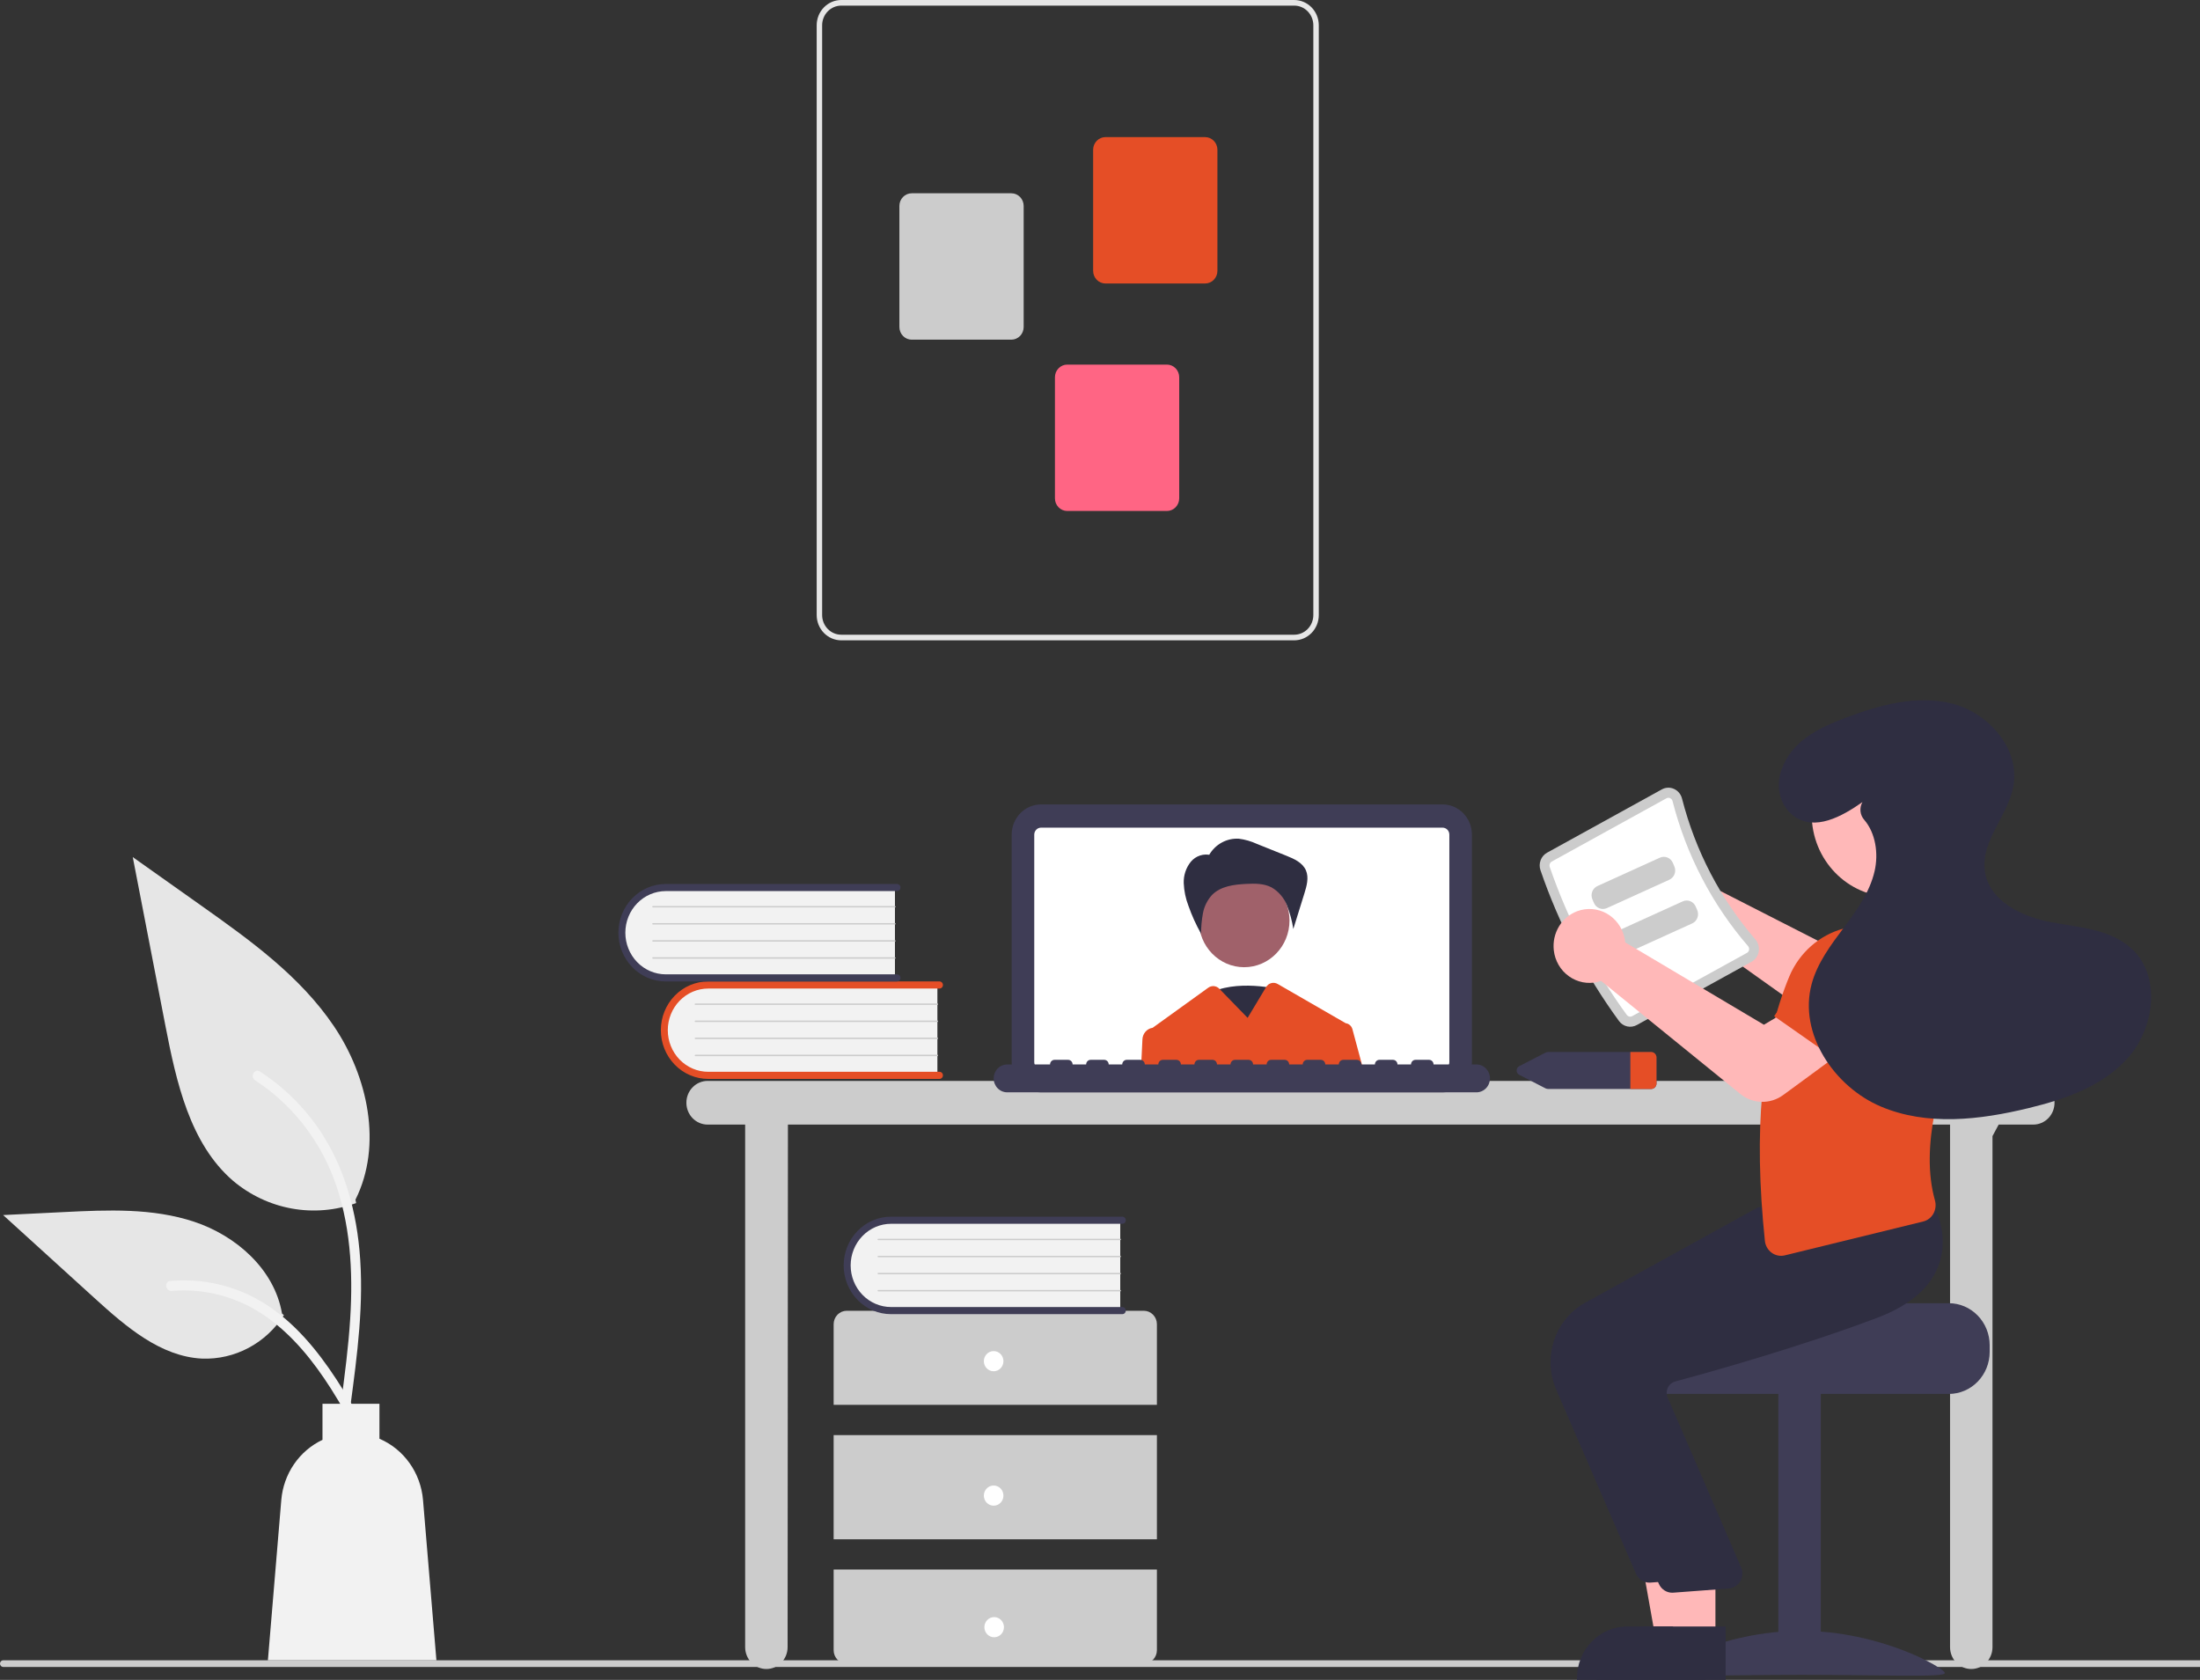 <svg width="960" height="733" viewBox="0 0 960 733" fill="none" xmlns="http://www.w3.org/2000/svg">
<rect x="0" y="0" width="960" height="733" fill="#333333" stroke="none"/>
<g clip-path="url(#clip0_24_242)">
<path d="M984.575 727.379H1.425C1.047 727.379 0.685 727.224 0.417 726.949C0.15 726.674 0 726.301 0 725.912C0 725.523 0.15 725.15 0.417 724.875C0.685 724.6 1.047 724.446 1.425 724.446H984.575C984.953 724.446 985.315 724.6 985.583 724.875C985.85 725.15 986 725.523 986 725.912C986 726.301 985.85 726.674 985.583 726.949C985.315 727.224 984.953 727.379 984.575 727.379Z" fill="#CCCCCC"/>
<path d="M887.264 471.643H308.772C306.316 471.643 303.96 472.647 302.223 474.434C300.487 476.222 299.511 478.646 299.511 481.174C299.511 483.702 300.487 486.126 302.223 487.914C303.96 489.701 306.316 490.705 308.772 490.705H325.158V718.724C325.158 721.252 326.134 723.677 327.871 725.464C329.608 727.252 331.963 728.256 334.42 728.256C336.876 728.256 339.232 727.252 340.969 725.464C342.705 723.677 343.681 721.252 343.681 718.724L343.822 490.705H850.93V718.724C850.93 721.252 851.906 723.677 853.642 725.464C855.379 727.252 857.735 728.256 860.191 728.256C862.648 728.256 865.003 727.252 866.74 725.464C868.477 723.677 869.453 721.252 869.453 718.724V495.731L872.147 490.705H887.264C889.72 490.705 892.076 489.701 893.812 487.914C895.549 486.126 896.525 483.702 896.525 481.174C896.525 478.646 895.549 476.222 893.812 474.434C892.076 472.647 889.72 471.643 887.264 471.643Z" fill="#CCCCCC"/>
<path d="M629.493 476.631H454.261C450.868 476.627 447.615 475.238 445.216 472.769C442.817 470.3 441.467 466.952 441.464 463.46V364.174C441.467 360.682 442.817 357.335 445.216 354.865C447.615 352.396 450.868 351.007 454.261 351.004H629.493C632.886 351.007 636.139 352.396 638.538 354.865C640.937 357.335 642.287 360.682 642.29 364.174V463.46C642.287 466.952 640.937 470.3 638.538 472.769C636.139 475.238 632.886 476.627 629.493 476.631Z" fill="#3F3D56"/>
<path d="M629.492 361.14H454.262C453.48 361.142 452.731 361.462 452.178 362.031C451.626 362.6 451.315 363.371 451.313 364.175V463.463C451.315 464.267 451.626 465.038 452.179 465.607C452.731 466.176 453.48 466.496 454.262 466.498H629.492C630.273 466.496 631.023 466.176 631.575 465.607C632.128 465.038 632.439 464.267 632.441 463.463V364.175C632.439 363.371 632.128 362.6 631.575 362.031C631.023 361.462 630.273 361.142 629.492 361.14Z" fill="white"/>
<path d="M556.822 431.435C556.822 431.435 535.845 426.46 524.308 435.58C512.77 444.7 538.992 465.428 538.992 465.428L556.822 431.435Z" fill="#2F2E41"/>
<path d="M542.904 422.035C553.832 422.035 562.691 412.918 562.691 401.672C562.691 390.426 553.832 381.309 542.904 381.309C531.976 381.309 523.117 390.426 523.117 401.672C523.117 412.918 531.976 422.035 542.904 422.035Z" fill="#A0616A"/>
<path d="M527.604 373.087C528.923 370.782 530.836 368.897 533.131 367.641C535.425 366.384 538.013 365.805 540.608 365.966C543.322 366.317 545.97 367.08 548.466 368.23L561.402 373.423C564.749 374.767 568.415 376.413 569.867 379.794C571.215 382.933 570.209 386.558 569.191 389.826L564.352 405.36C563.816 401.844 562.896 398.402 561.609 395.099C560.302 391.773 557.939 389.001 554.906 387.233C551.546 385.459 547.586 385.496 543.814 385.683C538.472 385.947 532.664 386.647 528.868 390.524C526.853 392.727 525.488 395.472 524.929 398.442C524.38 401.396 524.103 404.396 524.103 407.404C521.913 403.528 520.067 399.457 518.59 395.24C517.375 392.099 516.682 388.77 516.541 385.393C516.414 381.987 517.513 378.652 519.626 376.028C520.698 374.745 522.098 373.796 523.666 373.288C525.235 372.78 526.91 372.733 528.503 373.152L527.604 373.087Z" fill="#2F2E41"/>
<path d="M590.151 449.092C589.965 448.405 589.586 447.789 589.061 447.322C588.537 446.855 587.89 446.558 587.202 446.468C587.156 446.435 587.109 446.406 587.059 446.38L557.52 429.343C556.676 428.857 555.683 428.724 554.747 428.972C553.81 429.22 553.003 429.83 552.493 430.675L544.414 444.136L532.245 431.613L532.052 431.414C531.427 430.772 530.603 430.376 529.723 430.297C528.843 430.218 527.965 430.46 527.241 430.981L502.964 448.477C502.922 448.477 502.879 448.491 502.836 448.491C501.674 448.691 500.613 449.292 499.828 450.196C499.043 451.099 498.581 452.252 498.518 453.462L497.892 466.498H594.839L590.151 449.092Z" fill="#E54E26"/>
<path d="M644.259 464.473H625.555C625.555 463.936 625.347 463.42 624.978 463.04C624.609 462.66 624.108 462.447 623.586 462.447H617.679C617.157 462.447 616.656 462.66 616.287 463.04C615.918 463.42 615.71 463.936 615.71 464.473H609.804C609.804 463.936 609.596 463.42 609.227 463.04C608.858 462.66 608.357 462.447 607.835 462.447H601.928C601.406 462.447 600.905 462.66 600.536 463.04C600.167 463.42 599.959 463.936 599.959 464.473H594.053C594.053 463.936 593.845 463.42 593.476 463.04C593.107 462.66 592.606 462.447 592.084 462.447H586.177C585.655 462.447 585.154 462.66 584.785 463.04C584.416 463.42 584.208 463.936 584.208 464.473H578.301C578.301 463.936 578.094 463.42 577.725 463.04C577.356 462.66 576.855 462.447 576.333 462.447H570.426C569.904 462.447 569.403 462.66 569.034 463.04C568.665 463.42 568.457 463.936 568.457 464.473H562.55C562.55 463.936 562.343 463.42 561.974 463.04C561.604 462.66 561.104 462.447 560.581 462.447H554.675C554.153 462.447 553.652 462.66 553.283 463.04C552.913 463.42 552.706 463.936 552.706 464.473H546.799C546.799 463.936 546.592 463.42 546.223 463.04C545.853 462.66 545.353 462.447 544.83 462.447H538.924C538.401 462.447 537.901 462.66 537.532 463.04C537.162 463.42 536.955 463.936 536.955 464.473H531.048C531.048 463.936 530.841 463.42 530.471 463.04C530.102 462.66 529.601 462.447 529.079 462.447H523.173C522.65 462.447 522.15 462.66 521.78 463.04C521.411 463.42 521.204 463.936 521.204 464.473H515.297C515.297 463.936 515.09 463.42 514.72 463.04C514.351 462.66 513.85 462.447 513.328 462.447H507.421C506.899 462.447 506.398 462.66 506.029 463.04C505.66 463.42 505.453 463.936 505.453 464.473H499.546C499.546 463.936 499.338 463.42 498.969 463.04C498.6 462.66 498.099 462.447 497.577 462.447H491.67C491.148 462.447 490.647 462.66 490.278 463.04C489.909 463.42 489.701 463.936 489.701 464.473H483.795C483.795 463.936 483.587 463.42 483.218 463.04C482.849 462.66 482.348 462.447 481.826 462.447H475.919C475.397 462.447 474.896 462.66 474.527 463.04C474.158 463.42 473.95 463.936 473.95 464.473H468.044C468.044 463.936 467.836 463.42 467.467 463.04C467.098 462.66 466.597 462.447 466.075 462.447H460.168C459.646 462.447 459.145 462.66 458.776 463.04C458.407 463.42 458.199 463.936 458.199 464.473H439.495C437.93 464.476 436.43 465.117 435.324 466.257C434.218 467.397 433.597 468.941 433.597 470.552C433.597 472.163 434.218 473.707 435.324 474.847C436.43 475.987 437.93 476.628 439.495 476.631H644.259C645.826 476.631 647.328 475.99 648.436 474.85C649.544 473.71 650.166 472.164 650.166 470.552C650.166 468.94 649.544 467.394 648.436 466.254C647.328 465.114 645.826 464.473 644.259 464.473Z" fill="#3F3D56"/>
<path d="M409.046 429.172V469.535H310.785C308.152 469.629 305.528 469.177 303.069 468.205C300.61 467.233 298.366 465.762 296.471 463.879C294.576 461.995 293.069 459.739 292.04 457.243C291.011 454.748 290.48 452.065 290.48 449.354C290.48 446.643 291.011 443.959 292.04 441.464C293.069 438.968 294.576 436.712 296.471 434.828C298.366 432.945 300.61 431.474 303.069 430.502C305.528 429.53 308.152 429.078 310.785 429.172H409.046Z" fill="#F2F2F2"/>
<path d="M411.46 469.224C411.46 469.636 411.301 470.031 411.018 470.322C410.735 470.613 410.351 470.777 409.951 470.777H309.035C303.554 470.777 298.297 468.536 294.422 464.548C290.546 460.559 288.369 455.149 288.369 449.509C288.369 443.868 290.546 438.459 294.422 434.47C298.297 430.482 303.554 428.241 309.035 428.241H409.951C410.351 428.241 410.735 428.404 411.018 428.695C411.301 428.987 411.46 429.381 411.46 429.793C411.46 430.205 411.301 430.6 411.018 430.891C410.735 431.182 410.351 431.346 409.951 431.346H309.035C304.357 431.35 299.872 433.265 296.565 436.671C293.259 440.077 291.401 444.694 291.401 449.509C291.401 454.323 293.259 458.941 296.565 462.346C299.872 465.752 304.357 467.668 309.035 467.672H409.951C410.351 467.672 410.735 467.836 411.018 468.127C411.3 468.418 411.46 468.813 411.46 469.224Z" fill="#E54E26"/>
<path d="M409.046 438.487H303.453C303.414 438.487 303.374 438.479 303.337 438.464C303.3 438.448 303.267 438.425 303.239 438.396C303.211 438.368 303.188 438.333 303.173 438.295C303.158 438.258 303.15 438.217 303.15 438.176C303.15 438.135 303.158 438.095 303.173 438.057C303.188 438.019 303.211 437.985 303.239 437.956C303.267 437.927 303.3 437.904 303.337 437.889C303.374 437.873 303.414 437.865 303.453 437.866H409.046C409.126 437.866 409.202 437.899 409.258 437.957C409.314 438.015 409.346 438.094 409.346 438.176C409.346 438.258 409.314 438.337 409.258 438.395C409.202 438.453 409.126 438.486 409.046 438.487Z" fill="#CCCCCC"/>
<path d="M409.046 445.938H303.453C303.414 445.939 303.374 445.931 303.337 445.915C303.3 445.9 303.267 445.877 303.239 445.848C303.211 445.819 303.188 445.785 303.173 445.747C303.158 445.709 303.15 445.669 303.15 445.628C303.15 445.587 303.158 445.546 303.173 445.508C303.188 445.471 303.211 445.436 303.239 445.407C303.267 445.379 303.3 445.356 303.337 445.34C303.374 445.325 303.414 445.317 303.453 445.317H409.046C409.126 445.318 409.202 445.351 409.258 445.409C409.314 445.467 409.346 445.546 409.346 445.628C409.346 445.71 409.314 445.788 409.258 445.847C409.202 445.905 409.126 445.938 409.046 445.938Z" fill="#CCCCCC"/>
<path d="M409.046 453.39H303.453C303.414 453.39 303.374 453.382 303.337 453.367C303.3 453.351 303.267 453.329 303.239 453.3C303.211 453.271 303.188 453.236 303.173 453.199C303.158 453.161 303.15 453.12 303.15 453.079C303.15 453.038 303.158 452.998 303.173 452.96C303.188 452.922 303.211 452.888 303.239 452.859C303.267 452.83 303.3 452.807 303.337 452.792C303.374 452.776 303.414 452.769 303.453 452.769H409.046C409.126 452.769 409.202 452.802 409.258 452.861C409.314 452.919 409.346 452.997 409.346 453.079C409.346 453.161 409.314 453.24 409.258 453.298C409.202 453.356 409.126 453.389 409.046 453.39Z" fill="#CCCCCC"/>
<path d="M409.046 460.841H303.453C303.414 460.842 303.374 460.834 303.337 460.818C303.3 460.803 303.267 460.78 303.239 460.751C303.211 460.722 303.188 460.688 303.173 460.65C303.158 460.612 303.15 460.572 303.15 460.531C303.15 460.49 303.158 460.449 303.173 460.412C303.188 460.374 303.211 460.339 303.239 460.311C303.267 460.282 303.3 460.259 303.337 460.243C303.374 460.228 303.414 460.22 303.453 460.22H409.046C409.126 460.221 409.202 460.254 409.258 460.312C409.314 460.37 409.346 460.449 409.346 460.531C409.346 460.613 409.314 460.691 409.258 460.75C409.202 460.808 409.126 460.841 409.046 460.841Z" fill="#CCCCCC"/>
<path d="M390.523 386.648V427.01H292.262C289.629 427.105 287.005 426.652 284.546 425.681C282.087 424.709 279.843 423.238 277.948 421.354C276.053 419.471 274.546 417.214 273.517 414.719C272.488 412.223 271.958 409.54 271.958 406.829C271.958 404.118 272.488 401.435 273.517 398.939C274.546 396.444 276.053 394.187 277.948 392.304C279.843 390.421 282.087 388.949 284.546 387.977C287.005 387.006 289.629 386.553 292.262 386.648H390.523Z" fill="#F2F2F2"/>
<path d="M392.937 426.7C392.937 427.112 392.778 427.506 392.495 427.797C392.212 428.089 391.828 428.252 391.428 428.252H290.512C287.798 428.252 285.11 427.702 282.603 426.633C280.096 425.565 277.818 423.998 275.899 422.023C273.98 420.048 272.457 417.704 271.419 415.123C270.38 412.543 269.846 409.777 269.846 406.984C269.846 404.191 270.38 401.426 271.419 398.845C272.457 396.265 273.98 393.92 275.899 391.946C277.818 389.971 280.096 388.404 282.603 387.335C285.11 386.266 287.798 385.716 290.512 385.716H391.428C391.828 385.716 392.212 385.88 392.495 386.171C392.778 386.462 392.937 386.857 392.937 387.269C392.937 387.68 392.778 388.075 392.495 388.366C392.212 388.658 391.828 388.821 391.428 388.821H290.512C285.834 388.825 281.349 390.741 278.042 394.147C274.736 397.553 272.878 402.17 272.878 406.984C272.878 411.799 274.736 416.416 278.042 419.822C281.349 423.228 285.834 425.143 290.512 425.147H391.428C391.828 425.148 392.212 425.311 392.495 425.602C392.778 425.893 392.937 426.288 392.937 426.7Z" fill="#3F3D56"/>
<path d="M390.523 395.962H284.93C284.89 395.962 284.851 395.955 284.814 395.939C284.777 395.924 284.744 395.901 284.716 395.872C284.687 395.843 284.665 395.809 284.65 395.771C284.634 395.733 284.626 395.693 284.626 395.652C284.626 395.611 284.634 395.57 284.65 395.532C284.665 395.495 284.687 395.46 284.716 395.431C284.744 395.403 284.777 395.38 284.814 395.364C284.851 395.349 284.89 395.341 284.93 395.341H390.523C390.603 395.342 390.679 395.375 390.735 395.433C390.791 395.491 390.823 395.57 390.823 395.652C390.823 395.734 390.791 395.812 390.735 395.87C390.679 395.929 390.603 395.962 390.523 395.962Z" fill="#CCCCCC"/>
<path d="M390.523 403.414H284.93C284.89 403.414 284.851 403.406 284.814 403.391C284.777 403.375 284.744 403.352 284.716 403.324C284.687 403.295 284.665 403.26 284.65 403.223C284.634 403.185 284.626 403.144 284.626 403.103C284.626 403.062 284.634 403.022 284.65 402.984C284.665 402.946 284.687 402.912 284.716 402.883C284.744 402.854 284.777 402.831 284.814 402.816C284.851 402.8 284.89 402.793 284.93 402.793H390.523C390.603 402.793 390.679 402.826 390.735 402.884C390.791 402.943 390.823 403.021 390.823 403.103C390.823 403.185 390.791 403.264 390.735 403.322C390.679 403.38 390.603 403.413 390.523 403.414Z" fill="#CCCCCC"/>
<path d="M390.523 410.865H284.93C284.89 410.866 284.851 410.858 284.814 410.842C284.777 410.827 284.744 410.804 284.716 410.775C284.687 410.746 284.665 410.712 284.65 410.674C284.634 410.636 284.626 410.596 284.626 410.555C284.626 410.514 284.634 410.473 284.65 410.436C284.665 410.398 284.687 410.363 284.716 410.335C284.744 410.306 284.777 410.283 284.814 410.267C284.851 410.252 284.89 410.244 284.93 410.244H390.523C390.603 410.245 390.679 410.278 390.735 410.336C390.791 410.394 390.823 410.473 390.823 410.555C390.823 410.637 390.791 410.715 390.735 410.774C390.679 410.832 390.603 410.865 390.523 410.865Z" fill="#CCCCCC"/>
<path d="M390.523 418.317H284.93C284.89 418.317 284.851 418.309 284.814 418.294C284.777 418.278 284.744 418.256 284.716 418.227C284.687 418.198 284.665 418.163 284.65 418.126C284.634 418.088 284.626 418.047 284.626 418.006C284.626 417.965 284.634 417.925 284.65 417.887C284.665 417.849 284.687 417.815 284.716 417.786C284.744 417.757 284.777 417.734 284.814 417.719C284.851 417.703 284.89 417.696 284.93 417.696H390.523C390.603 417.696 390.679 417.729 390.735 417.788C390.791 417.846 390.823 417.924 390.823 418.006C390.823 418.088 390.791 418.167 390.735 418.225C390.679 418.283 390.603 418.316 390.523 418.317Z" fill="#CCCCCC"/>
<path d="M504.831 613.002V577.81C504.831 576.254 504.23 574.762 503.161 573.662C502.092 572.562 500.643 571.944 499.131 571.944H369.469C367.958 571.944 366.508 572.562 365.439 573.662C364.37 574.762 363.77 576.254 363.77 577.81V613.002H504.831Z" fill="#CCCCCC"/>
<path d="M504.831 626.2H363.77V671.657H504.831V626.2Z" fill="#CCCCCC"/>
<path d="M363.77 684.854V720.047C363.77 721.602 364.37 723.094 365.439 724.194C366.508 725.294 367.958 725.912 369.469 725.912H499.131C500.643 725.912 502.092 725.294 503.161 724.194C504.23 723.094 504.831 721.602 504.831 720.047V684.854H363.77Z" fill="#CCCCCC"/>
<path d="M433.588 598.339C435.949 598.339 437.863 596.369 437.863 593.94C437.863 591.51 435.949 589.541 433.588 589.541C431.227 589.541 429.313 591.51 429.313 593.94C429.313 596.369 431.227 598.339 433.588 598.339Z" fill="white"/>
<path d="M433.588 656.993C435.949 656.993 437.863 655.024 437.863 652.594C437.863 650.165 435.949 648.195 433.588 648.195C431.227 648.195 429.313 650.165 429.313 652.594C429.313 655.024 431.227 656.993 433.588 656.993Z" fill="white"/>
<path d="M433.817 714.406C436.178 714.406 438.092 712.436 438.092 710.007C438.092 707.577 436.178 705.607 433.817 705.607C431.456 705.607 429.542 707.577 429.542 710.007C429.542 712.436 431.456 714.406 433.817 714.406Z" fill="white"/>
<path d="M488.838 531.818V572.18H390.577C387.944 572.275 385.32 571.822 382.861 570.851C380.402 569.879 378.158 568.407 376.263 566.524C374.368 564.641 372.861 562.384 371.832 559.889C370.803 557.393 370.272 554.71 370.272 551.999C370.272 549.288 370.803 546.605 371.832 544.109C372.861 541.614 374.368 539.357 376.263 537.474C378.158 535.59 380.402 534.119 382.861 533.147C385.32 532.176 387.944 531.723 390.577 531.818H488.838Z" fill="#F2F2F2"/>
<path d="M491.252 571.87C491.252 572.281 491.093 572.676 490.81 572.967C490.527 573.258 490.143 573.422 489.743 573.422H388.827C386.111 573.424 383.422 572.876 380.913 571.808C378.404 570.741 376.123 569.174 374.202 567.199C372.282 565.224 370.758 562.879 369.718 560.297C368.679 557.716 368.144 554.949 368.144 552.154C368.144 549.36 368.679 546.593 369.718 544.011C370.758 541.43 372.282 539.084 374.202 537.109C376.123 535.134 378.404 533.568 380.913 532.5C383.422 531.432 386.111 530.884 388.827 530.886H489.743C490.143 530.886 490.527 531.05 490.81 531.341C491.093 531.632 491.252 532.027 491.252 532.438C491.252 532.85 491.093 533.245 490.81 533.536C490.527 533.827 490.143 533.991 489.743 533.991H388.827C384.149 533.995 379.664 535.911 376.357 539.317C373.051 542.722 371.193 547.34 371.193 552.154C371.193 556.968 373.051 561.586 376.357 564.992C379.664 568.397 384.149 570.313 388.827 570.317H489.743C490.143 570.318 490.527 570.481 490.81 570.772C491.093 571.063 491.252 571.458 491.252 571.87Z" fill="#3F3D56"/>
<path d="M488.838 541.132H383.245C383.206 541.132 383.166 541.124 383.129 541.109C383.092 541.094 383.059 541.071 383.031 541.042C383.002 541.013 382.98 540.979 382.965 540.941C382.949 540.903 382.942 540.862 382.942 540.822C382.942 540.781 382.949 540.74 382.965 540.702C382.98 540.664 383.002 540.63 383.031 540.601C383.059 540.572 383.092 540.55 383.129 540.534C383.166 540.519 383.206 540.511 383.245 540.511H488.838C488.918 540.512 488.994 540.545 489.05 540.603C489.106 540.661 489.138 540.74 489.138 540.822C489.138 540.904 489.106 540.982 489.05 541.04C488.994 541.099 488.918 541.131 488.838 541.132Z" fill="#CCCCCC"/>
<path d="M488.838 548.584H383.245C383.206 548.584 383.166 548.576 383.129 548.561C383.092 548.545 383.059 548.522 383.031 548.493C383.002 548.464 382.98 548.43 382.965 548.392C382.949 548.355 382.942 548.314 382.942 548.273C382.942 548.232 382.949 548.192 382.965 548.154C382.98 548.116 383.002 548.082 383.031 548.053C383.059 548.024 383.092 548.001 383.129 547.986C383.166 547.97 383.206 547.962 383.245 547.963H488.838C488.918 547.963 488.994 547.996 489.05 548.054C489.106 548.112 489.138 548.191 489.138 548.273C489.138 548.355 489.106 548.434 489.05 548.492C488.994 548.55 488.918 548.583 488.838 548.584Z" fill="#CCCCCC"/>
<path d="M488.838 556.035H383.245C383.206 556.035 383.166 556.028 383.129 556.012C383.092 555.997 383.059 555.974 383.031 555.945C383.002 555.916 382.98 555.882 382.965 555.844C382.949 555.806 382.942 555.766 382.942 555.725C382.942 555.684 382.949 555.643 382.965 555.605C382.98 555.568 383.002 555.533 383.031 555.504C383.059 555.475 383.092 555.453 383.129 555.437C383.166 555.422 383.206 555.414 383.245 555.414H488.838C488.918 555.415 488.994 555.448 489.05 555.506C489.106 555.564 489.138 555.643 489.138 555.725C489.138 555.807 489.106 555.885 489.05 555.943C488.994 556.002 488.918 556.035 488.838 556.035Z" fill="#CCCCCC"/>
<path d="M488.838 563.487H383.245C383.206 563.487 383.166 563.479 383.129 563.464C383.092 563.448 383.059 563.425 383.031 563.396C383.002 563.368 382.98 563.333 382.965 563.295C382.949 563.258 382.942 563.217 382.942 563.176C382.942 563.135 382.949 563.095 382.965 563.057C382.98 563.019 383.002 562.985 383.031 562.956C383.059 562.927 383.092 562.904 383.129 562.889C383.166 562.873 383.206 562.865 383.245 562.866H488.838C488.918 562.866 488.994 562.899 489.05 562.957C489.106 563.016 489.138 563.094 489.138 563.176C489.138 563.258 489.106 563.337 489.05 563.395C488.994 563.453 488.918 563.486 488.838 563.487Z" fill="#CCCCCC"/>
<path d="M356.371 268.376V11.029C356.374 8.105 357.504 5.302 359.514 3.234C361.523 1.166 364.247 0.003 367.088 0H564.756C567.598 0.003 570.322 1.166 572.331 3.234C574.34 5.302 575.47 8.105 575.473 11.029V268.376C575.47 271.3 574.34 274.103 572.331 276.171C570.322 278.238 567.598 279.401 564.756 279.405H367.088C364.247 279.401 361.523 278.238 359.514 276.171C357.504 274.103 356.374 271.3 356.371 268.376ZM367.088 2.451C364.878 2.453 362.759 3.358 361.197 4.966C359.634 6.574 358.755 8.755 358.753 11.029V268.376C358.755 270.65 359.634 272.83 361.197 274.439C362.759 276.047 364.878 276.951 367.088 276.954H564.756C566.966 276.951 569.085 276.047 570.648 274.439C572.21 272.83 573.089 270.65 573.092 268.376V11.029C573.089 8.755 572.21 6.574 570.648 4.966C569.085 3.358 566.966 2.453 564.756 2.451H367.088Z" fill="#E6E6E6"/>
<path d="M477.007 118.185V65.344C477.008 63.882 477.573 62.48 478.578 61.447C479.583 60.413 480.945 59.831 482.365 59.83H525.876C527.297 59.831 528.659 60.413 529.663 61.447C530.668 62.48 531.233 63.882 531.235 65.344V118.185C531.233 119.647 530.668 121.049 529.663 122.083C528.659 123.117 527.297 123.698 525.876 123.7H482.365C480.945 123.698 479.583 123.117 478.578 122.083C477.573 121.049 477.008 119.647 477.007 118.185Z" fill="#E54E26"/>
<path d="M392.462 142.695V89.853C392.463 88.391 393.029 86.99 394.033 85.956C395.038 84.922 396.4 84.34 397.82 84.339H441.331C442.752 84.34 444.114 84.922 445.119 85.956C446.123 86.99 446.688 88.391 446.69 89.853V142.695C446.688 144.157 446.123 145.558 445.119 146.592C444.114 147.626 442.752 148.208 441.331 148.209H397.82C396.4 148.208 395.038 147.626 394.033 146.592C393.029 145.558 392.463 144.157 392.462 142.695Z" fill="#CCCCCC"/>
<path d="M460.336 217.448V164.606C460.338 163.144 460.903 161.742 461.907 160.709C462.912 159.675 464.274 159.093 465.694 159.092H509.205C510.626 159.093 511.988 159.675 512.993 160.709C513.997 161.742 514.562 163.144 514.564 164.606V217.448C514.562 218.91 513.997 220.311 512.993 221.345C511.988 222.379 510.626 222.961 509.205 222.962H465.694C464.274 222.961 462.912 222.379 461.907 221.345C460.903 220.311 460.338 218.91 460.336 217.448Z" fill="#FF6584"/>
<path d="M720.354 459.034H675.585C675.16 459.034 674.741 459.134 674.36 459.328L663.061 465.149C662.689 465.312 662.372 465.583 662.149 465.93C661.926 466.277 661.807 466.684 661.807 467.099C661.807 467.515 661.926 467.922 662.149 468.269C662.372 468.615 662.689 468.887 663.061 469.05L674.36 474.871C674.741 475.064 675.16 475.165 675.585 475.164H720.354C720.971 475.201 721.577 474.986 722.041 474.566C722.505 474.146 722.79 473.555 722.834 472.921V461.278C722.79 460.644 722.505 460.052 722.041 459.632C721.577 459.212 720.971 458.998 720.354 459.034Z" fill="#3F3D56"/>
<path d="M722.834 461.278V472.921C722.79 473.555 722.505 474.146 722.041 474.566C721.577 474.986 720.971 475.201 720.354 475.164H711.435V459.034H720.354C720.971 458.998 721.577 459.212 722.041 459.632C722.505 460.052 722.79 460.644 722.834 461.278Z" fill="#E54E26"/>
<path d="M720.017 371.932C722.045 371.032 724.235 370.582 726.443 370.613C728.652 370.644 730.829 371.155 732.832 372.112C734.835 373.07 736.619 374.452 738.067 376.168C739.515 377.884 740.594 379.896 741.234 382.072C741.433 382.761 741.586 383.464 741.69 384.176L804.296 416.125L818.784 406.244L836.811 427.602L814.689 446.092C812.028 448.299 808.748 449.563 805.334 449.699C801.92 449.835 798.554 448.834 795.736 446.845L732.218 401.639C731.745 401.846 731.262 402.027 730.771 402.182C728.657 402.84 726.432 403.031 724.241 402.742C722.05 402.453 719.943 401.692 718.058 400.506C716.174 399.321 714.553 397.739 713.304 395.865C712.055 393.99 711.204 391.865 710.808 389.629C710.691 388.98 710.614 388.324 710.577 387.665C710.401 384.364 711.211 381.087 712.899 378.274C714.586 375.462 717.071 373.248 720.017 371.932Z" fill="#FFB8B8"/>
<path d="M850.412 568.643H782.005C782.005 570.666 711.504 572.309 711.504 572.309C710.397 573.166 709.389 574.15 708.497 575.241C705.82 578.528 704.356 582.683 704.365 586.972V589.905C704.367 594.766 706.244 599.427 709.583 602.864C712.923 606.301 717.452 608.233 722.175 608.235H850.412C855.135 608.23 859.663 606.298 863.002 602.861C866.341 599.425 868.219 594.765 868.223 589.905V586.972C868.217 582.113 866.338 577.455 862.999 574.019C859.661 570.583 855.134 568.649 850.412 568.643Z" fill="#3F3D56"/>
<path d="M776.001 730.681H794.524V607.507H776.001V730.681Z" fill="#3F3D56"/>
<path d="M723.282 730.011C723.282 732.071 751.351 730.808 785.975 730.808C820.6 730.808 848.669 732.071 848.669 730.011C848.669 727.951 820.6 711.618 785.975 711.618C751.351 711.618 723.282 727.951 723.282 730.011Z" fill="#3F3D56"/>
<path d="M740.003 715.574L722.536 715.573L714.225 668.947L740.006 668.948L740.003 715.574Z" fill="#FFB8B8"/>
<path d="M744.458 733L688.133 732.998V732.265C688.133 729.302 688.7 726.368 689.802 723.631C690.903 720.893 692.518 718.406 694.554 716.311C696.59 714.216 699.007 712.554 701.667 711.42C704.326 710.286 707.177 709.703 710.056 709.703H710.058L744.459 709.704L744.458 733Z" fill="#2F2E41"/>
<path d="M713.876 686.66L679.052 606.293C676.144 599.519 675.823 591.867 678.151 584.86C680.48 577.853 685.287 572.006 691.617 568.484L767.153 526.798L801.622 523.781L833.417 520.807L833.647 521.207C833.94 521.716 840.776 533.868 836.155 547.193C832.65 557.3 823.532 565.194 809.056 570.658C775.267 583.408 736.233 594.306 721.019 598.398C720.347 598.575 719.719 598.896 719.176 599.341C718.633 599.786 718.187 600.344 717.869 600.979C717.549 601.606 717.36 602.294 717.312 603.001C717.264 603.707 717.358 604.416 717.589 605.083L749.943 679.889C750.281 680.837 750.402 681.853 750.298 682.858C750.194 683.863 749.868 684.83 749.343 685.684C748.819 686.538 748.111 687.257 747.273 687.785C746.436 688.313 745.493 688.636 744.515 688.73L720.34 690.541C720.135 690.561 719.93 690.571 719.727 690.571C718.489 690.571 717.278 690.201 716.239 689.507C715.201 688.813 714.38 687.824 713.876 686.66Z" fill="#2F2E41"/>
<path d="M748.552 715.574L731.085 715.573L722.774 668.947L748.555 668.948L748.552 715.574Z" fill="#FFB8B8"/>
<path d="M753.007 733L696.682 732.998V732.265C696.682 729.302 697.249 726.368 698.351 723.631C699.453 720.893 701.068 718.406 703.103 716.311C705.139 714.216 707.556 712.554 710.216 711.42C712.876 710.286 715.727 709.703 718.606 709.703H718.607L753.008 709.704L753.007 733Z" fill="#2F2E41"/>
<path d="M723.85 691.06L689.025 610.692C686.118 603.918 685.796 596.266 688.125 589.259C690.454 582.252 695.261 576.405 701.591 572.883L777.127 531.197L811.596 528.18L843.391 525.206L843.62 525.606C843.914 526.115 850.75 538.267 846.129 551.592C842.624 561.699 833.506 569.594 819.03 575.057C785.24 587.807 746.207 598.705 730.993 602.797C730.321 602.974 729.693 603.296 729.15 603.74C728.607 604.185 728.161 604.743 727.843 605.378C727.523 606.005 727.334 606.693 727.286 607.4C727.237 608.106 727.332 608.815 727.563 609.482L759.917 684.288C760.254 685.236 760.376 686.252 760.272 687.257C760.168 688.262 759.841 689.229 759.317 690.083C758.793 690.937 758.084 691.656 757.247 692.184C756.41 692.712 755.466 693.035 754.489 693.129L730.314 694.94C730.109 694.96 729.904 694.97 729.701 694.97C728.463 694.97 727.251 694.6 726.213 693.906C725.175 693.212 724.354 692.223 723.85 691.06Z" fill="#2F2E41"/>
<path d="M706.493 445.546C691.859 425.513 680.29 403.294 672.189 379.659C671.719 378.246 671.753 376.706 672.283 375.316C672.813 373.925 673.805 372.773 675.084 372.065L725.161 344.451C725.971 344 726.87 343.747 727.79 343.708C728.71 343.67 729.626 343.848 730.469 344.229C731.327 344.613 732.09 345.193 732.697 345.926C733.305 346.659 733.742 347.525 733.976 348.458C739.804 371.233 750.761 392.276 765.958 409.885C766.583 410.601 767.042 411.456 767.298 412.382C767.554 413.309 767.602 414.284 767.437 415.232C767.278 416.165 766.915 417.049 766.374 417.816C765.834 418.583 765.13 419.213 764.317 419.658L714.24 447.272C712.96 447.974 711.478 448.187 710.059 447.871C708.64 447.555 707.376 446.731 706.493 445.546Z" fill="#CCCCCC"/>
<path d="M709.91 442.903C710.179 443.249 710.557 443.487 710.979 443.577C711.401 443.667 711.84 443.602 712.221 443.394L762.298 415.78C762.541 415.649 762.752 415.463 762.913 415.234C763.075 415.006 763.182 414.743 763.228 414.464C763.28 414.171 763.266 413.868 763.185 413.581C763.105 413.294 762.961 413.031 762.765 412.81C747.12 394.683 735.841 373.02 729.841 349.574C729.771 349.284 729.638 349.015 729.45 348.787C729.263 348.559 729.027 348.379 728.761 348.261C728.51 348.146 728.237 348.092 727.962 348.103C727.688 348.115 727.419 348.192 727.179 348.328L677.103 375.942C676.723 376.153 676.427 376.494 676.266 376.905C676.105 377.317 676.089 377.773 676.22 378.196C684.176 401.408 695.538 423.229 709.91 442.903Z" fill="white"/>
<path d="M872.856 438.179L833.637 453.517L824.062 426.145C822.791 422.51 822.809 418.53 824.113 414.908C825.417 411.285 827.924 408.254 831.189 406.349C834.493 404.423 838.357 403.776 842.084 404.524C845.811 405.273 849.154 407.369 851.511 410.433L872.856 438.179Z" fill="#E54E26"/>
<path d="M773.102 546.632C772.277 546.031 771.585 545.256 771.073 544.359C770.561 543.461 770.241 542.462 770.133 541.428C765.11 493.17 768.609 455.405 780.828 425.974C782.98 420.898 786.222 416.39 790.311 412.788C794.399 409.187 799.228 406.586 804.434 405.181L836.136 403.535L836.3 403.616C843.454 407.222 849.288 413.105 852.938 420.392C856.587 427.679 857.858 435.982 856.561 444.071C846.364 471.731 837.826 500.53 844.337 523.762C844.61 524.733 844.69 525.751 844.571 526.755C844.453 527.759 844.139 528.727 843.648 529.603C843.172 530.45 842.532 531.187 841.769 531.769C841.005 532.351 840.134 532.767 839.208 532.989L778.825 547.771C777.847 548.011 776.831 548.033 775.844 547.836C774.857 547.64 773.922 547.229 773.102 546.632Z" fill="#E54E26"/>
<path d="M825.556 391.349C844.883 391.349 860.552 375.224 860.552 355.333C860.552 335.443 844.883 319.318 825.556 319.318C806.228 319.318 790.56 335.443 790.56 355.333C790.56 375.224 806.228 391.349 825.556 391.349Z" fill="#FFB8B8"/>
<path d="M728.448 383.859L701.174 396.249C700.137 396.719 698.961 396.746 697.904 396.324C696.847 395.903 695.996 395.067 695.537 394.001L694.863 392.428C694.406 391.361 694.38 390.15 694.789 389.063C695.199 387.975 696.011 387.099 697.047 386.627L724.321 374.237C725.358 373.767 726.534 373.74 727.591 374.161C728.648 374.583 729.499 375.419 729.958 376.485L730.632 378.058C731.089 379.125 731.115 380.335 730.706 381.423C730.296 382.511 729.484 383.386 728.448 383.859Z" fill="#CCCCCC"/>
<path d="M738.422 402.921L711.148 415.311C710.111 415.781 708.935 415.808 707.878 415.387C706.821 414.966 705.97 414.13 705.511 413.063L704.837 411.491C704.38 410.423 704.354 409.213 704.763 408.125C705.173 407.038 705.985 406.162 707.021 405.69L734.295 393.3C735.332 392.83 736.508 392.803 737.565 393.224C738.622 393.646 739.473 394.481 739.932 395.548L740.606 397.12C741.063 398.188 741.089 399.398 740.68 400.486C740.27 401.573 739.458 402.449 738.422 402.921Z" fill="#CCCCCC"/>
<path d="M759.455 477.379L698.65 428.012C698.166 428.188 697.673 428.337 697.174 428.461C695.028 428.977 692.8 429.023 690.636 428.596C688.471 428.169 686.418 427.278 684.61 425.98C682.79 424.682 681.26 422.999 680.123 421.043C678.987 419.088 678.269 416.905 678.018 414.64C677.61 411.021 678.403 407.365 680.267 404.268C682.132 401.17 684.959 398.811 688.29 397.575C690.369 396.807 692.581 396.501 694.784 396.675C696.986 396.849 699.127 397.499 701.068 398.584C703.008 399.669 704.704 401.164 706.045 402.971C707.385 404.777 708.339 406.855 708.845 409.067C709.002 409.768 709.111 410.48 709.171 411.197L769.701 447.133L784.764 438.208L801.451 460.69L778.063 477.846C775.325 479.838 772.036 480.868 768.684 480.784C765.332 480.7 762.096 479.506 759.455 477.379Z" fill="#FFB8B8"/>
<path d="M808.87 467.692L774.177 443.413L790.482 419.648C792.647 416.492 795.826 414.226 799.457 413.249C803.089 412.272 806.939 412.648 810.328 414.31C813.755 415.992 816.486 418.879 818.026 422.451C819.566 426.023 819.815 430.043 818.726 433.787L808.87 467.692Z" fill="#E54E26"/>
<path d="M812.725 349.969C803.73 356.305 791.92 362.817 782.733 356.07C776.701 351.64 774.801 343.437 777.247 336.238C781.646 323.292 793.732 317.593 805.289 313.224C820.313 307.545 836.672 303.027 852.182 307.094C867.692 311.161 881.4 326.615 878.6 342.833C876.348 355.876 864.394 366.728 866.091 379.858C867.799 393.073 882.24 400.03 894.989 402.391C907.739 404.753 922.005 405.512 931.167 414.936C942.856 426.959 939.937 448.448 928.939 461.141C917.941 473.834 901.344 479.588 885.262 483.499C863.953 488.682 840.907 491.405 820.67 482.805C800.433 474.204 784.684 451.051 790.547 429.341C793.023 420.171 798.856 412.421 804.494 404.876C810.131 397.331 815.84 389.441 817.991 380.184C819.783 372.47 818.456 363.513 813.486 357.727C812.581 356.714 812.012 355.432 811.86 354.066C811.708 352.7 811.981 351.319 812.639 350.122L812.725 349.969Z" fill="#2F2E41"/>
<path d="M155.412 524.955C146.394 528.217 136.712 529.034 127.299 527.328C117.885 525.621 109.057 521.449 101.665 515.212C82.84 498.951 76.938 472.161 72.135 447.356C67.4 422.899 62.665 398.442 57.93 373.985L87.669 395.059C109.056 410.214 130.924 425.855 145.732 447.806C160.54 469.757 167.004 499.722 155.106 523.475" fill="#E6E6E6"/>
<path d="M152.87 613.785C155.88 591.222 158.975 568.368 156.864 545.563C154.989 525.309 148.985 505.527 136.761 489.307C130.272 480.714 122.377 473.351 113.43 467.55C111.097 466.034 108.95 469.839 111.273 471.348C126.754 481.417 138.727 496.285 145.468 513.809C152.913 533.296 154.108 554.539 152.825 575.24C152.049 587.758 150.405 600.195 148.748 612.616C148.618 613.177 148.699 613.769 148.976 614.272C149.253 614.774 149.705 615.149 150.241 615.321C150.787 615.473 151.37 615.397 151.862 615.109C152.354 614.821 152.716 614.346 152.87 613.785H152.87Z" fill="#F2F2F2"/>
<path d="M123.878 573.858C120.011 579.908 114.695 584.83 108.442 588.151C102.189 591.473 95.211 593.081 88.179 592.82C70.107 591.938 55.041 578.957 41.479 566.634L1.365 530.184L27.914 528.877C47.006 527.936 66.591 527.059 84.776 533.119C102.961 539.178 119.732 553.76 123.058 573.132" fill="#E6E6E6"/>
<path d="M161.377 626.756C146.889 600.374 130.085 571.054 100.058 561.683C91.709 559.086 82.955 558.156 74.267 558.943C71.529 559.186 72.212 563.529 74.946 563.287C89.509 562.043 104.045 566 116.105 574.493C127.71 582.623 136.746 593.925 144.394 605.911C149.079 613.252 153.275 620.905 157.472 628.548C158.813 630.99 162.733 629.227 161.377 626.756Z" fill="#F2F2F2"/>
<path d="M184.59 654.524C184.101 648.703 182.071 643.132 178.718 638.417C175.366 633.702 170.821 630.023 165.578 627.783V612.531H140.722V628.263C135.737 630.614 131.447 634.283 128.289 638.896C125.131 643.51 123.218 648.902 122.745 654.524L116.901 724.446H190.434L184.59 654.524Z" fill="#F2F2F2"/>
</g>
<defs>
<clipPath id="clip0_24_242">
<rect width="986" height="733" fill="white"/>
</clipPath>
</defs>
</svg>
